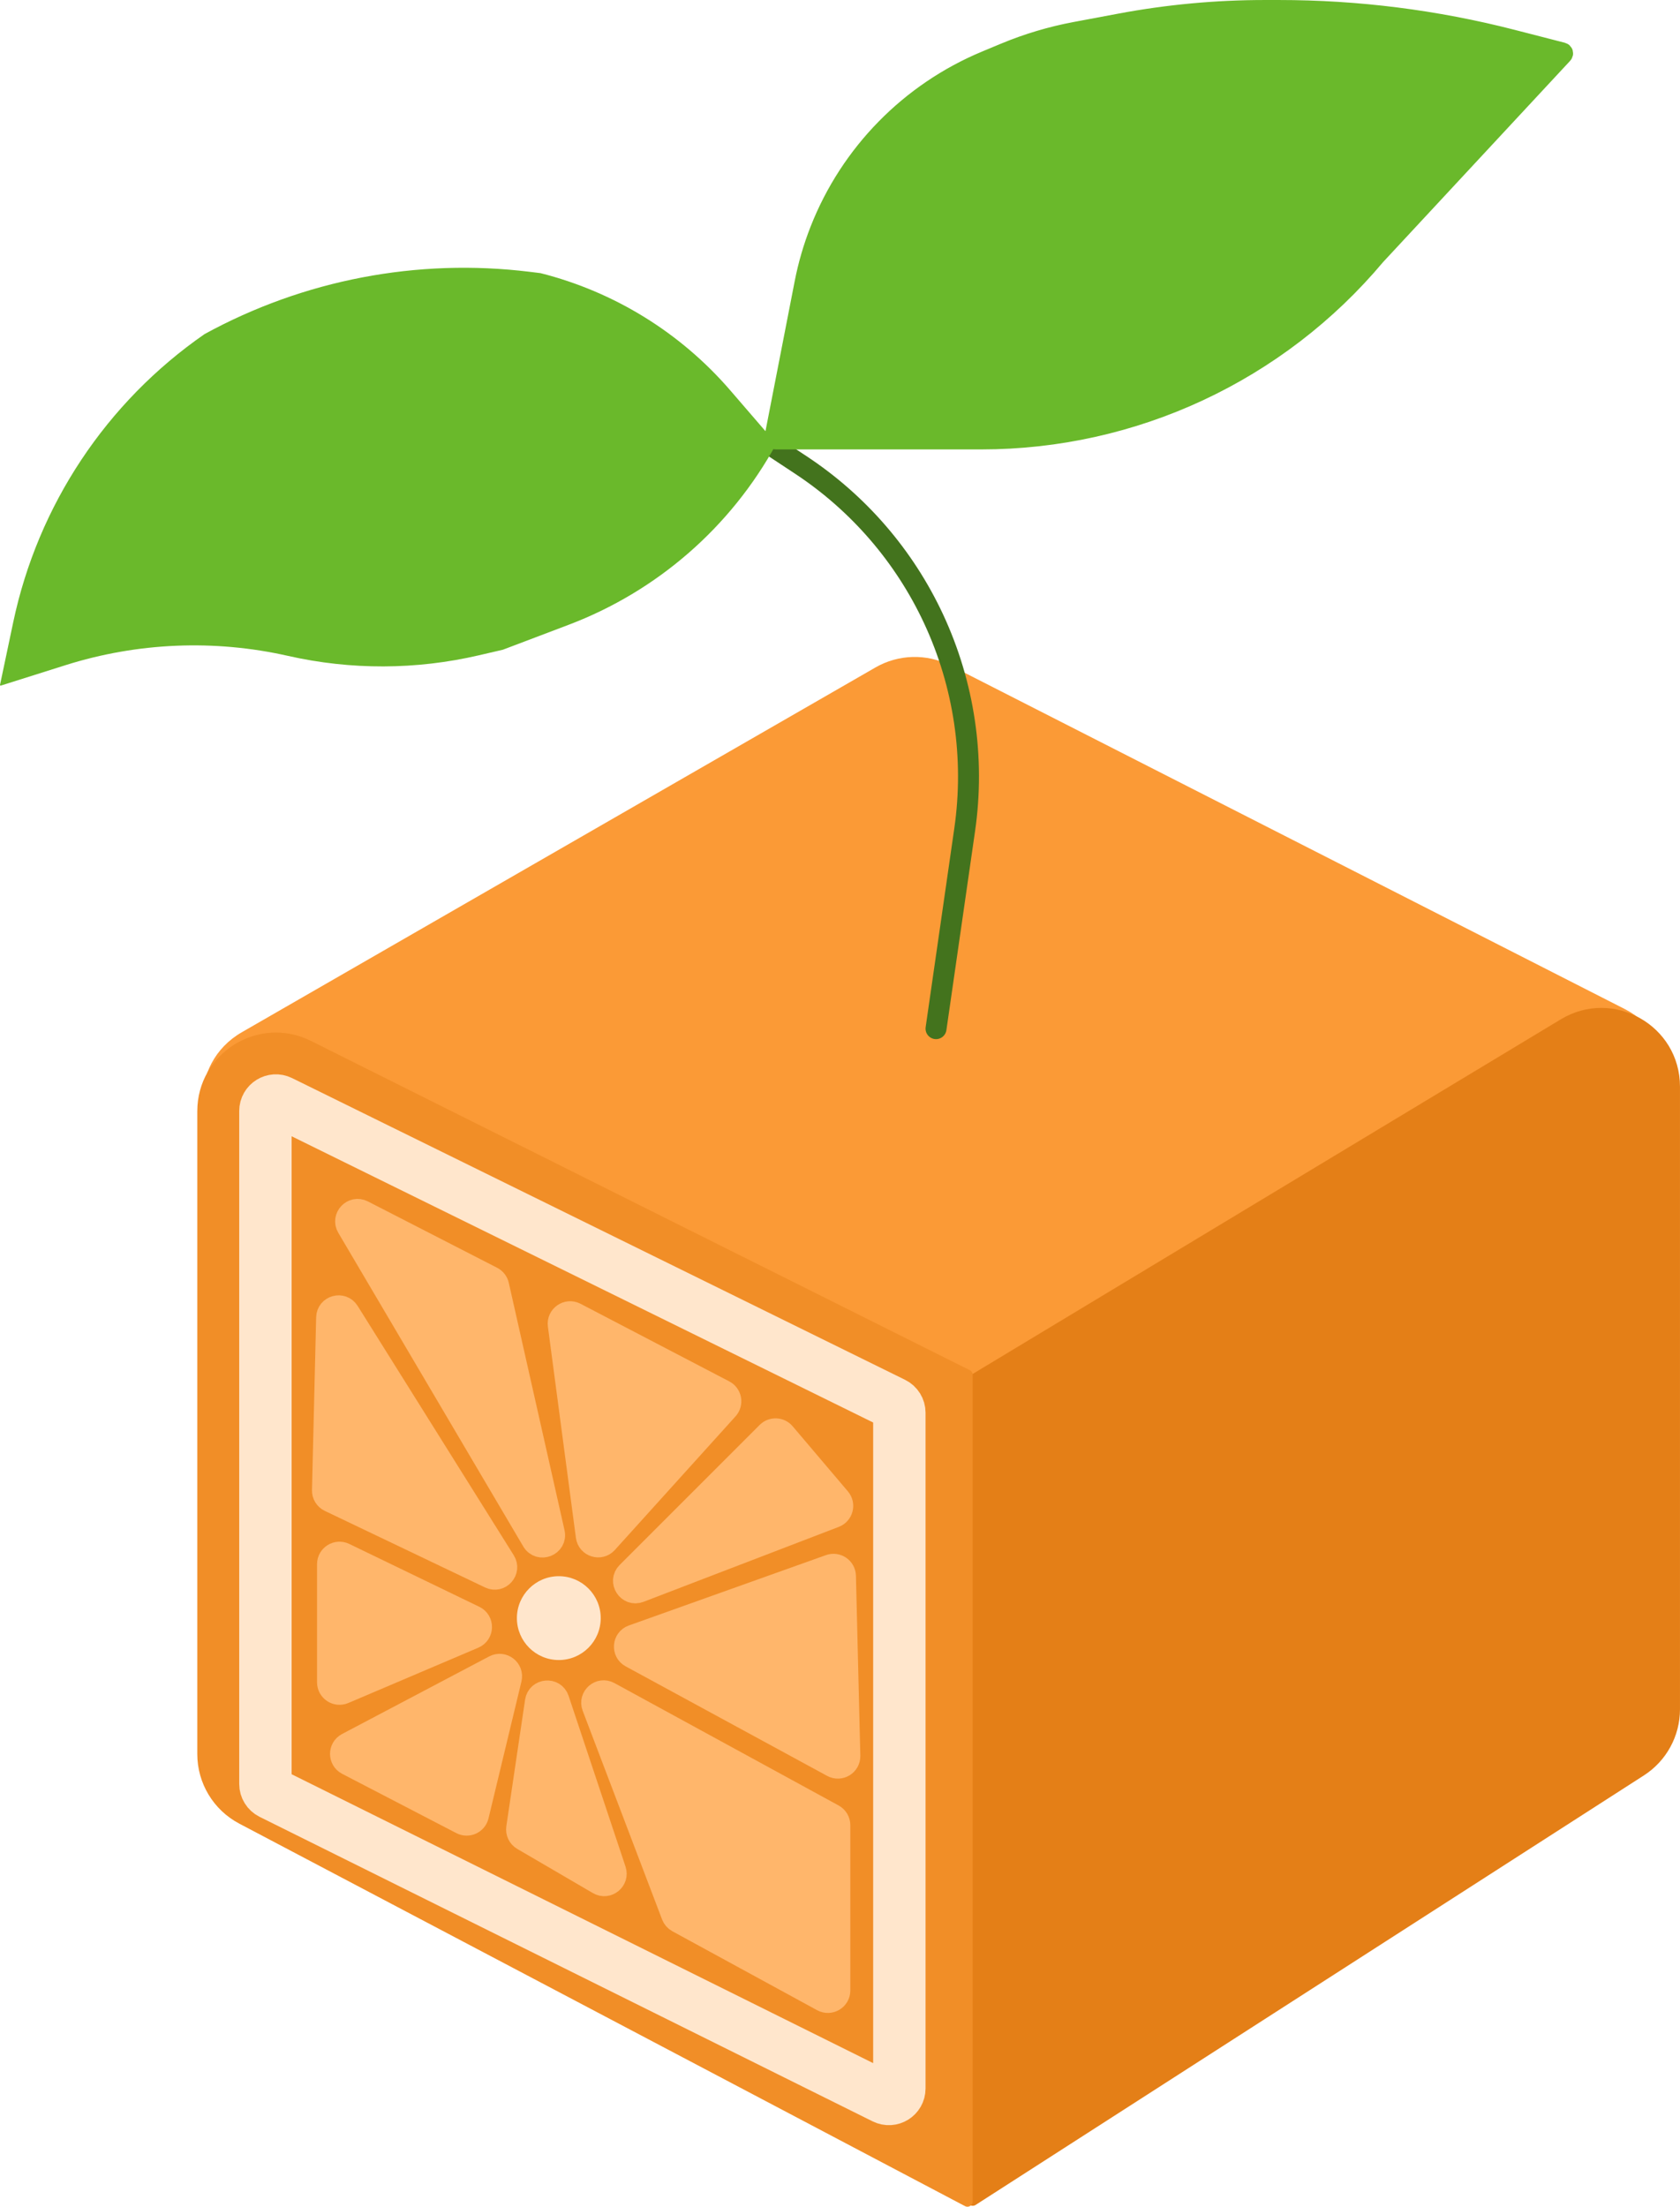 <svg xmlns="http://www.w3.org/2000/svg" fill="none" viewBox="21.6 0.96 358.07 470.3">
<path d="M73.126 220.962L208.204 143.204C213.113 140.378 219.116 140.224 224.163 142.795L367.899 216.01C379.603 221.972 380.204 238.472 368.964 245.269L237.441 324.805C232.486 327.801 226.335 328.026 221.174 325.398L73.883 250.405C62.032 244.371 61.601 227.597 73.126 220.962Z" fill="#FB9A36"/>
<path d="M227.801 469.955V295.081C227.801 294.69 228.006 294.327 228.341 294.125L354.269 218.198C365.432 211.467 379.668 219.506 379.668 232.542V365.25C379.668 370.95 376.769 376.259 371.974 379.341L229.522 470.894C228.779 471.372 227.801 470.838 227.801 469.955Z" fill="#E47F17"/>
<path d="M63.65 374.793V237.794C63.65 225.344 76.751 217.245 87.888 222.811L228.299 292.974C228.678 293.163 228.917 293.55 228.917 293.973V470.148C228.917 470.989 228.023 471.528 227.279 471.136L72.591 389.611C67.092 386.713 63.65 381.008 63.65 374.793Z" fill="#F18E27"/>
<path d="M221.102 220.189L227.211 177.786C229.418 162.466 227.107 146.835 220.562 132.81V132.81C214.344 119.485 204.554 108.145 192.28 100.05L184.811 95.123" stroke="#43731D" stroke-width="4.467" stroke-linecap="round"/>
<path d="M314.853 55.475L354.772 12.524C354.92 12.364 354.844 12.104 354.633 12.05L343.901 9.29C327.657 5.113 310.952 3 294.179 3H291.192C280.835 3 270.501 3.96 260.322 5.869L250.784 7.657C245.621 8.626 240.573 10.132 235.724 12.153L231.687 13.835C215.483 20.586 202.708 33.619 196.281 49.955C194.836 53.627 193.729 57.424 192.974 61.298L186.567 94.191C186.515 94.457 186.719 94.704 186.99 94.704H227.734H230.764C263.215 94.704 294.002 80.341 314.853 55.475Z" fill="#6AB92B" stroke="#6AB92B" stroke-width="4.076" stroke-linecap="round"/>
<path d="M35.569 142.721L21.776 147.075C21.678 147.106 21.583 147.02 21.604 146.92L24.419 133.571C29.674 108.646 44.264 86.675 65.198 72.163C86.337 60.591 110.575 55.948 134.493 58.889L136.795 59.172C152.524 63.143 166.647 71.865 177.242 84.15L187.026 95.495C187.05 95.522 187.054 95.56 187.037 95.591C177.357 113.303 161.662 126.97 142.787 134.122L128.778 139.431L123.651 140.623C110.283 143.732 96.383 143.774 82.996 140.746C67.291 137.193 50.924 137.875 35.569 142.721Z" fill="#6AB92B"/>
<path d="M212.039 300.039L81.389 235.735C79.905 235.005 78.17 236.085 78.17 237.739V381.164C78.17 382.012 78.65 382.787 79.41 383.165L210.059 448.064C211.544 448.801 213.286 447.721 213.286 446.064V302.043C213.286 301.192 212.803 300.415 212.039 300.039Z" stroke="#FFE6CC" stroke-width="11.167" stroke-linecap="round"/>
<circle cx="140.703" cy="345.817" r="8.933" fill="#FFE6CC"/>
<path d="M90.489 318.584L91.376 281.757C91.433 279.384 94.537 278.533 95.796 280.544L129.074 333.694C130.345 335.724 128.175 338.155 126.014 337.123L91.849 320.801C90.999 320.394 90.466 319.526 90.489 318.584Z" fill="#FFB66B"/>
<path d="M135.186 329.328L95.766 262.484C94.548 260.419 96.787 258.045 98.92 259.14L126.465 273.28C127.096 273.604 127.551 274.191 127.707 274.883L139.582 327.586C140.182 330.249 136.573 331.679 135.186 329.328Z" fill="#FFB66B"/>
<path d="M146.721 328.405L140.749 283.383C140.494 281.462 142.509 280.051 144.228 280.947L175.926 297.486C177.314 298.21 177.644 300.049 176.595 301.211L150.869 329.694C149.502 331.208 146.989 330.427 146.721 328.405Z" fill="#FFB66B"/>
<path d="M200.493 320.352L188.723 306.48C187.818 305.413 186.195 305.347 185.206 306.336L155.361 336.181C153.534 338.008 155.498 341.033 157.91 340.107L199.526 324.134C201.065 323.543 201.56 321.609 200.493 320.352Z" fill="#FFB66B"/>
<path d="M198.443 334.645L156.431 349.64C154.483 350.336 154.275 353.008 156.093 353.996L199.04 377.34C200.657 378.219 202.62 377.02 202.575 375.179L201.64 336.84C201.6 335.211 199.979 334.097 198.443 334.645Z" fill="#FFB66B"/>
<path d="M91.568 359.506V334.316C91.568 332.552 93.413 331.394 95.002 332.162L122.717 345.557C124.567 346.452 124.503 349.109 122.612 349.914L94.898 361.708C93.319 362.379 91.568 361.221 91.568 359.506Z" fill="#FFB66B"/>
<path d="M95.612 372.637L126.967 356.101C128.788 355.141 130.892 356.776 130.41 358.778L123.39 387.949C123.027 389.46 121.341 390.229 119.961 389.513L95.626 376.877C93.912 375.987 93.904 373.538 95.612 372.637Z" fill="#FFB66B"/>
<path d="M131.885 390.517L135.882 363.544C136.252 361.053 139.723 360.749 140.519 363.138L152.65 399.531C153.349 401.625 151.08 403.467 149.174 402.354L133.046 392.934C132.201 392.441 131.742 391.484 131.885 390.517Z" fill="#FFB66B"/>
<path d="M164.953 409.198L148.03 364.713C147.239 362.636 149.462 360.697 151.413 361.762L199.196 387.848C199.965 388.268 200.443 389.073 200.443 389.949V425.177C200.443 426.993 198.499 428.147 196.904 427.278L166.044 410.448C165.543 410.174 165.156 409.731 164.953 409.198Z" fill="#FFB66B"/>
<path d="M90.489 318.584L91.376 281.757C91.433 279.384 94.537 278.533 95.796 280.544L129.074 333.694C130.345 335.724 128.175 338.155 126.014 337.123L91.849 320.801C90.999 320.394 90.466 319.526 90.489 318.584Z" stroke="#FFB66B" stroke-width="4.786" stroke-linecap="round"/>
<path d="M135.186 329.328L95.766 262.484C94.548 260.419 96.787 258.045 98.92 259.14L126.465 273.28C127.096 273.604 127.551 274.191 127.707 274.883L139.582 327.586C140.182 330.249 136.573 331.679 135.186 329.328Z" stroke="#FFB66B" stroke-width="4.786" stroke-linecap="round"/>
<path d="M146.721 328.405L140.749 283.383C140.494 281.462 142.509 280.051 144.228 280.947L175.926 297.486C177.314 298.21 177.644 300.049 176.595 301.211L150.869 329.694C149.502 331.208 146.989 330.427 146.721 328.405Z" stroke="#FFB66B" stroke-width="4.786" stroke-linecap="round"/>
<path d="M200.493 320.352L188.723 306.48C187.818 305.413 186.195 305.347 185.206 306.336L155.361 336.181C153.534 338.008 155.498 341.033 157.91 340.107L199.526 324.134C201.065 323.543 201.56 321.609 200.493 320.352Z" stroke="#FFB66B" stroke-width="4.786" stroke-linecap="round"/>
<path d="M198.443 334.645L156.431 349.64C154.483 350.336 154.275 353.008 156.093 353.996L199.04 377.34C200.657 378.219 202.62 377.02 202.575 375.179L201.64 336.84C201.6 335.211 199.979 334.097 198.443 334.645Z" stroke="#FFB66B" stroke-width="4.786" stroke-linecap="round"/>
<path d="M91.568 359.506V334.316C91.568 332.552 93.413 331.394 95.002 332.162L122.717 345.557C124.567 346.452 124.503 349.109 122.612 349.914L94.898 361.708C93.319 362.379 91.568 361.221 91.568 359.506Z" stroke="#FFB66B" stroke-width="4.786" stroke-linecap="round"/>
<path d="M95.612 372.637L126.967 356.101C128.788 355.141 130.892 356.776 130.41 358.778L123.39 387.949C123.027 389.46 121.341 390.229 119.961 389.513L95.626 376.877C93.912 375.987 93.904 373.538 95.612 372.637Z" stroke="#FFB66B" stroke-width="4.786" stroke-linecap="round"/>
<path d="M131.885 390.517L135.882 363.544C136.252 361.053 139.723 360.749 140.519 363.138L152.65 399.531C153.349 401.625 151.08 403.467 149.174 402.354L133.046 392.934C132.201 392.441 131.742 391.484 131.885 390.517Z" stroke="#FFB66B" stroke-width="4.786" stroke-linecap="round"/>
<path d="M164.953 409.198L148.03 364.713C147.239 362.636 149.462 360.697 151.413 361.762L199.196 387.848C199.965 388.268 200.443 389.073 200.443 389.949V425.177C200.443 426.993 198.499 428.147 196.904 427.278L166.044 410.448C165.543 410.174 165.156 409.731 164.953 409.198Z" stroke="#FFB66B" stroke-width="4.786" stroke-linecap="round"/>
</svg>